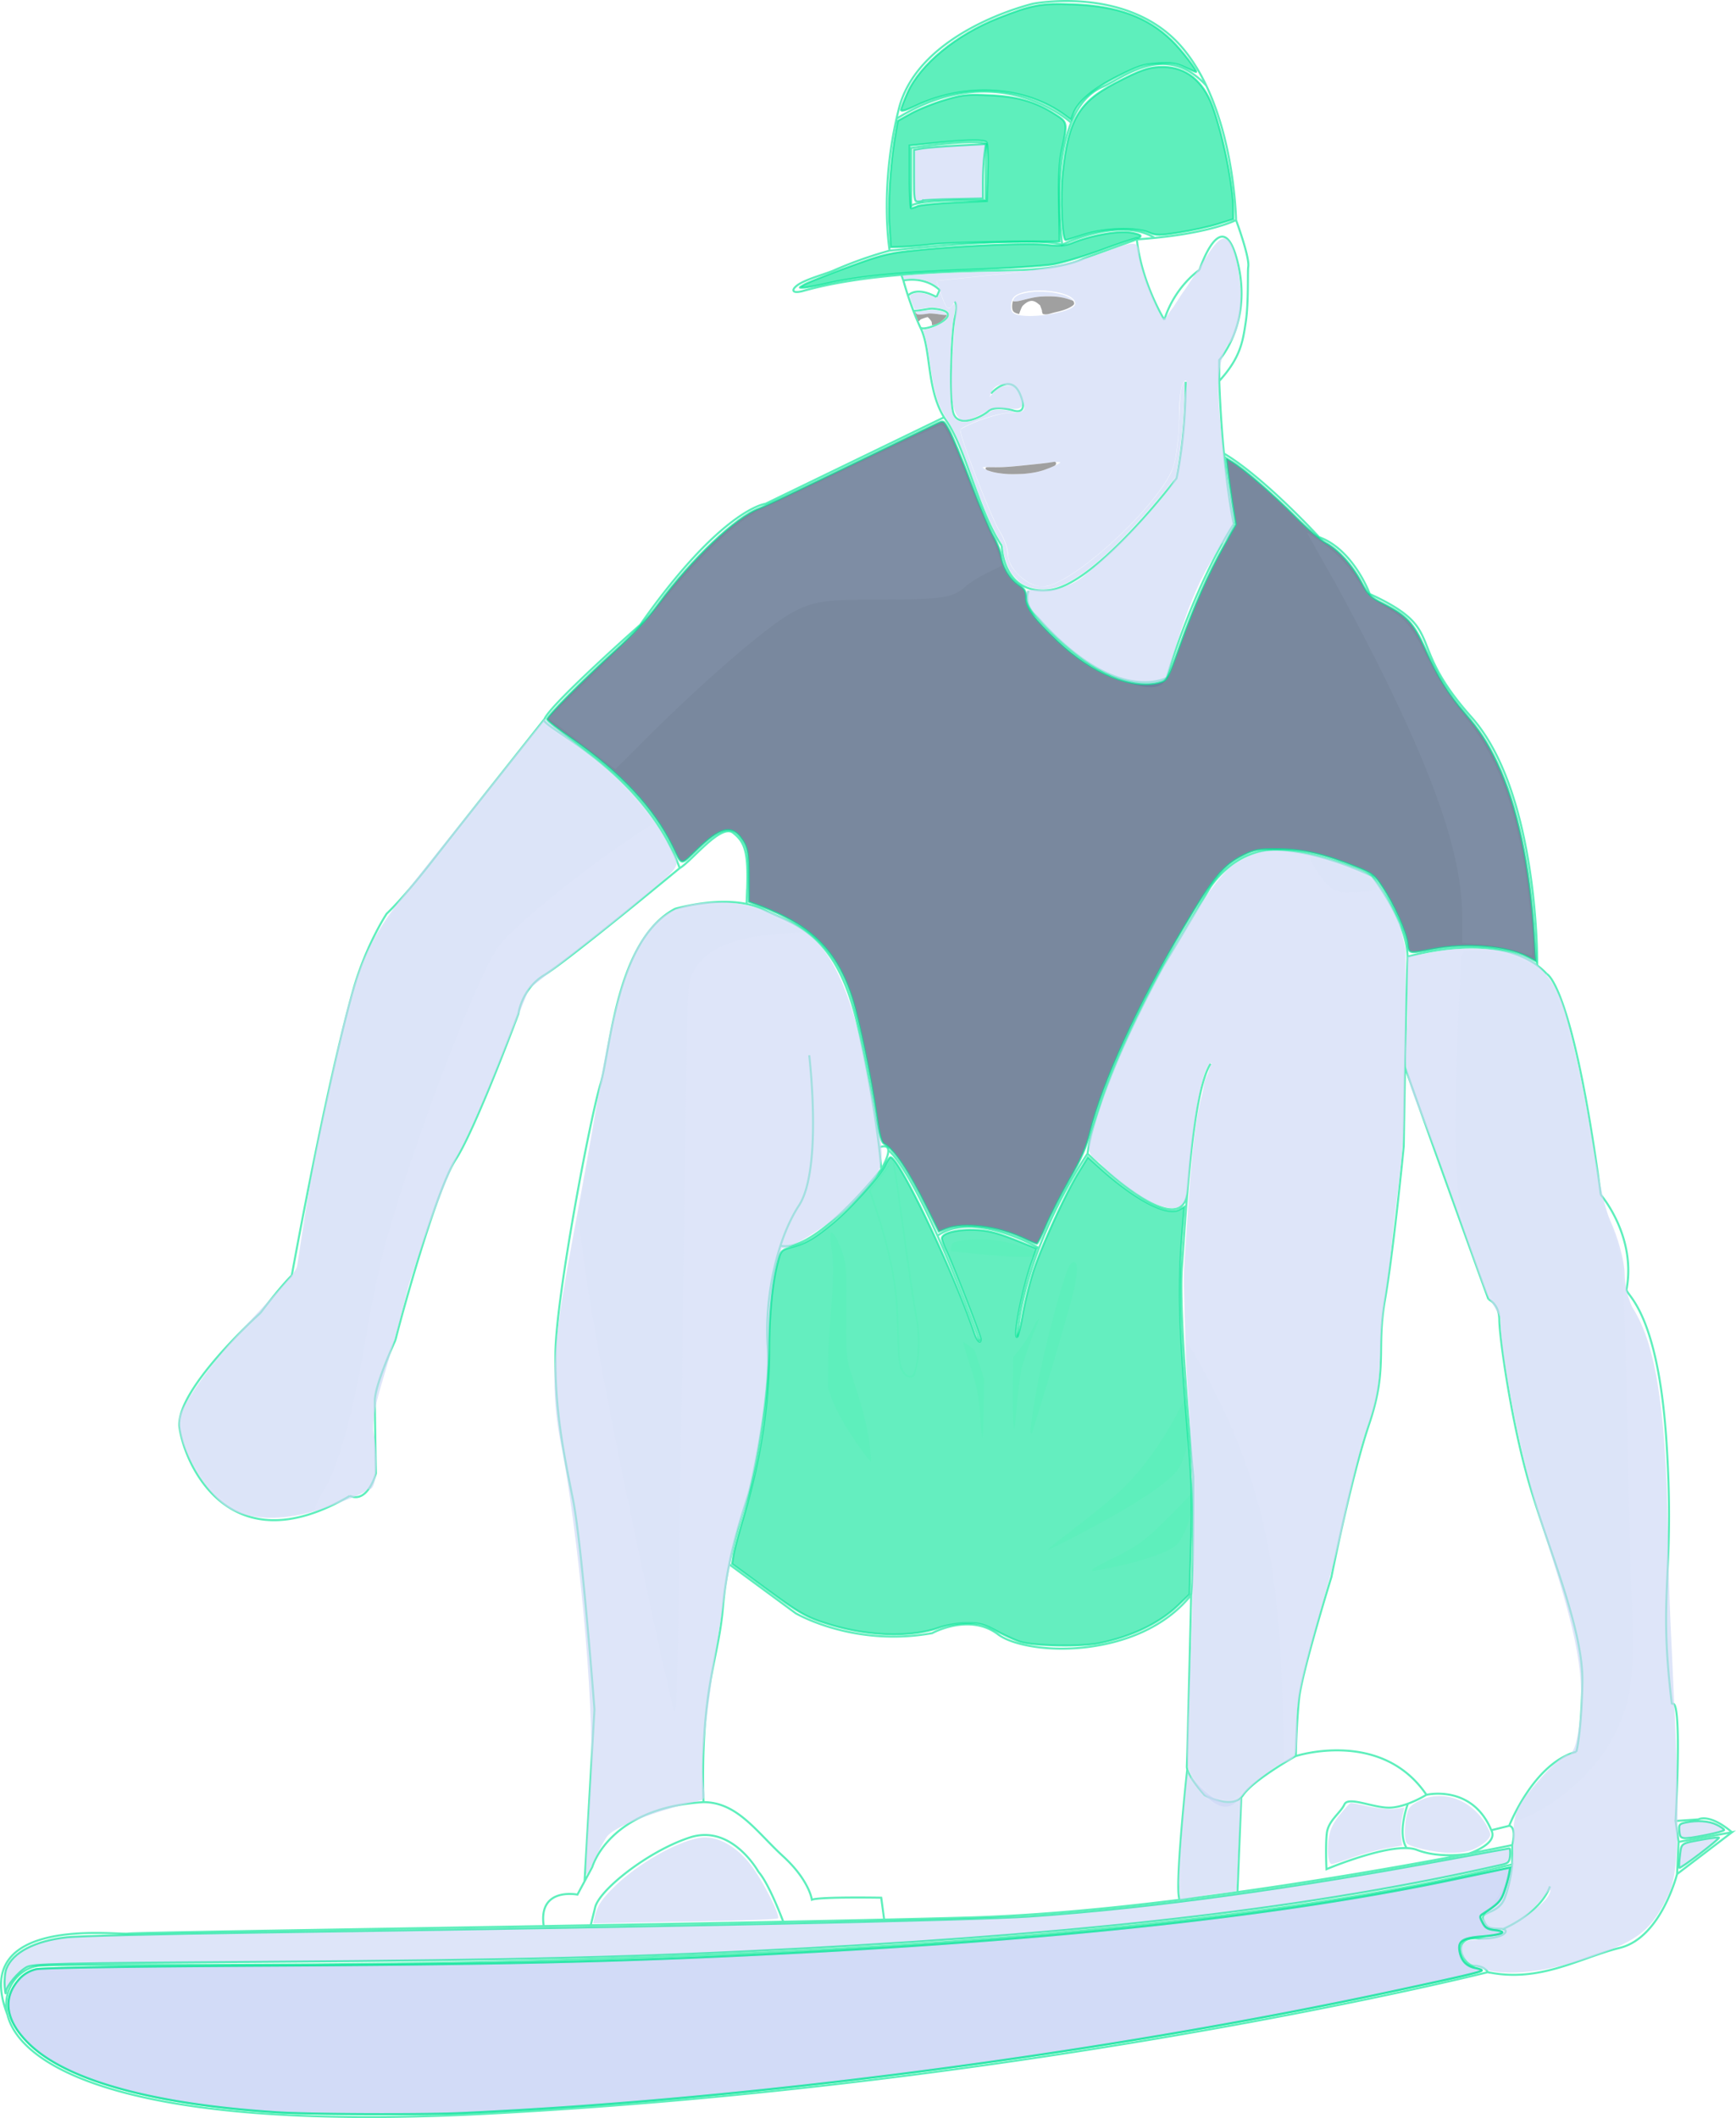 <svg id="svg32" xmlns="http://www.w3.org/2000/svg" xmlns:xlink="http://www.w3.org/1999/xlink" viewBox="0 0 2427.81 2961.06"><defs><clipPath id="clip-path" transform="translate(-320.49 -247.03)"><path d="M1150.07,625.79V2936H2404.64V625.79ZM1982.16,2720c.19,0,.37.18.37.55s0,.47,0,.71,0,.41,0,.62a.75.75,0,0,1,0,.15s0,0,0,.06c.15.23.12.14.18.48,0,0,0,0,0,0a1.27,1.27,0,0,1,0,.2l.17.68a2,2,0,0,1,.14.63c0,.12,0,.33,0,.45s.17.3.15.48a4.85,4.85,0,0,0,.11.49c0,.06,0,.12,0,.18.06.65.11.86.22,1.55h0c.12.73-.61.85-.74.12a15.53,15.53,0,0,1-.22-1.59,2.43,2.43,0,0,1,0-.27l0,0a.58.58,0,0,1-.06-.17,2.13,2.13,0,0,1,0-.25,2.16,2.16,0,0,1-.15-.73c0-.09,0-.19,0-.29a2.11,2.11,0,0,0-.1-.38,4.79,4.79,0,0,1-.22-1.05c0-.07,0-.13,0-.19s0,.08,0,.09a2.86,2.86,0,0,1-.08-1.3c0-.23,0-.46,0-.7s.19-.55.38-.55Zm1.54,3.24c.18,0,.38.16.41.52l.09,1c.22.66.29.87.49,1.57,0,.09,0,.19.07.28l.06,0s0,0,0,0a0,0,0,0,0,0,0c-.09-.07-.2-.17-.17-.1a4.8,4.8,0,0,0,.45.56,4.35,4.35,0,0,0,.42,1.26,3,3,0,0,1,.23.59c0,.1.1.19.13.29a2.5,2.5,0,0,1,0,.29,5.81,5.81,0,0,0,0,1c0,.23,0,.47,0,.71v.42c0,.29-.14.65-.18.91-.11.74-.79.74-.75,0a5.66,5.66,0,0,1,.19-.91v-.43c0-.22,0-.45,0-.67a2.92,2.92,0,0,1,.05-1,.05.05,0,0,0,0,0,.54.54,0,0,0-.07-.13c-.11-.25-.16-.51-.29-.74a4.65,4.65,0,0,1-.46-1.36c.09,0,.31,0,.27,0s-.27-.07-.38-.15a.1.1,0,0,1,0-.05c0,.49,0,1,0,1.46a.86.86,0,0,0,0,.16c0,.13.09.1.12.21a2.86,2.86,0,0,1,.06.92c0,.16,0,.2,0,.3l.14.13.06.25c.16.72-1-.69-.75,0,0,0,0,.09,0,.13-.27-.21-.26-.52-.22-.86a1.58,1.58,0,0,0,0-.53c-.06-.22-.24-.43-.18-.71,0-.67,0-1.34,0-2,0-.29,0-.57,0-.86a6.78,6.78,0,0,0,0-.78.72.72,0,0,1,0-.32l-.06-.7c0-.37.14-.57.33-.59Zm.14,7.37.15.1c.06,0-.1-.06-.15-.09Z" style="fill:none"/></clipPath></defs><g id="layer2"><path id="path2" d="M1607.74,705.13c8,6.69,70.12-22.25,17.56-26.61-5.82-.48-18.07,3-27.44,3.14M684.76,2082.53S564,2190.69,571.57,2243.18s70.34,193.38,238.15,95.1m1612.72,605.53s52.13-21.5,65.71-59.67m177.74-17.2s-22.3,88.77-79.65,103.08-111.92,49.16-185,34.12M873.4,2120.71s-28.68,62-28.68,84.29,1.51,101.79,1.51,101.79-11.15,42.29-36.51,31.49m-81.2-308.23s-13.58,12.72-43.77,52.48m1689.43,756s42.45-13.6,31.88-32.87M1700.39,449.11c-1.51,8-1.51,77.93-1.51,77.93s-96.58-1.58-104.13,8V453.88s96.59-14.31,105.64-4.77Zm118.33-30.36s-102.06-94.24-244.5-5.7M1935.3,579.61c-48.8-30.14-129.27,9.46-129.27,9.46s-26.29-184.45,56.31-220.52c29.39-12.82,88.37-63.83,145.18-1.76M1564.64,597.42S1759,575.76,1806,589.07m-99.47,208s27.22-30.37,40.56,1.12-10.14,22.5-10.14,22.5-24.54-7.31-34.15,1.12-44.29,25.31-49.62.56-2.13-111.34,2.67-131.58-.53-21.93-.53-21.93m-71.5-29.8-2.74-7.77m49.11,31,4.32-9.72s-16.94-19-50.69-13.49m6.47,21.34s10.47-14,39.9,1.87m840.14,934.47s2.7-241-92.38-347.59-31.69-120.87-141.85-171.77c0,0-22.64-62-70.93-79.52,0,0-76.54-83.41-133-116.88m631.58,1911.76s10-177.36-5.08-163.05m-99.6-712.53s49.8,57.25,36.22,132c-3,8,43.77,25.45,55.84,214.72s-12.36,203.8,7.54,365.81m-175-1021.09s36.22,14.32,75.45,308.56m-156.95,146.32s15.09,6.36,15.09,28.63,16.6,144.73,43.77,235.39,74,198.81,72.44,272S2525,2696,2525,2696m-239.59-956.92s50.28,141.47,116.68,324.38M2289,1584.58s134.25-41.22,194.62,24M1081.88,1252.39S967,1397,924.71,1451.12s-63.38,73.16-63.38,73.16-28.68,42.94-46.79,106.56-49.8,202-86,399.21m542.53-569.39s-157.7,130.42-189.39,149.5-36.22,54.08-36.22,54.08-60.36,162.23-87.53,203.58-75.46,216.31-84.51,252.89m507.82,743.15s-37-67.2-95.83-48.11-128.23,74.45-132.8,98.6l-6,24.19m1168.77-182.38s63.8-15.17,90.71,49.48m-425.21-85s-19.13,176.61-10.12,182.28m318.67-134.23s-15.4,40.79-1.69,62.06m143.42-31.25-25.08,6.18M2132.75,2702s119.64-38.65,182.6,54.13c0,0-28.81,18-52.29,18s-57.09-16.3-62.43-4.49-22.41,22.49-24.54,39.92-.53,50.61-.53,50.61,93.81-39.73,126.45-27,72.17,5.32,72.17,5.32m-323.09,53.69,5.3-132.32M1415.9,2933.6s-19.6-53-34.69-69.74M1557,2930.64l-4.1-30.6s-85.64-1.59-97,2.79c0,0-3.39-27-40.37-60.84s-63.76-75.55-111.3-75.55m0,0c-132.42,8-155.44,90.66-155.44,90.66l-20.75,38.57s-55.37-11-47.12,44m284.43-1450.39-.76,21.49m476.89,349.1s131.73,130.75,139.69,53.05m-139.69-53.05s6.79-79.52,105.64-261.64m0,0,64.89-109s33.2-56.45,95.83-54.07,131.29,36.58,131.29,36.58,52.07,66,49.8,117.7-5.28,260-5.28,260-14.34,147.12-26.41,215.51,4.53,93.84-21.88,172.57-52.82,213.92-52.82,213.92-41.5,133.6-45.28,170.18-4.52,80.31-4.52,80.31-59.61,33.41-73.95,54.88-53.57,0-53.57,0-25.66-27.83-24.9-40.55,6-239.38,6-239.38m0,0c3.77-21.46,3-165.4,3-165.4s-21.13-225.85-15.84-294.24,13.58-241.76,40-283.11m-673.32,699.7,93.07,68.5s80.74,47.72,190.91,27.84c0,0,52.06-28.63,92,1.58s196.94,36.59,270.13-54.87m-212.69-485s-90.72-53-142-17.38m209.81-114.67s-87.53,127.24-98.1,256.06m-180.72-261s38.11,22.46,127.9,266.6M1550,1851.16s26.69-12,2.92,30.58M2025.63,779.6V750.36s46.95-51.73,25.61-137.2-53.35,11.24-53.35,11.24m51.22-69.73s19.21,51.74,17.07,65.24c-1.09,6.88.69,49.72-3.44,77-4,26.15-6.79,49.67-37.11,82.72m-27.74-155.2s-34.15,22.49-49.09,69.73m-227.3,316s1.07,68.61,66.16,61.86,178.21-156.33,178.21-156.33,12.81-55.1,12.81-134.95M1583.85,639s9.6,36,24.54,67.48,7.47,88.84,35.22,128.21,44.82,125.95,77.89,175.44m49.09,99c-20.27-18-11.74-36-11.74-36M1952,1194.6s-70.43,40.48-181.41-85.48M2045.9,979.79s-51.22,75.36-93.9,214.81m73.63-415s3.2,114.71,20.28,200.18M1948.8,694.14s-32-51.74-38.42-112.47l-74.69,27s-25.61,13.5-85.37,15.75-201.68,0-306.26,29.24c-18.21,5.09-17.28-3-4.8-10.21,12.75-7.36,37.35-13.94,48.07-18.69a577,577,0,0,1,77.31-27.34s-14.94-87.72,12.81-197.93,188.13-147.36,188.13-147.36,132-25.84,206.7,59.64,76.83,242.92,76.83,242.92-38.42,20.24-138.73,27m525,2244.78c6.4-27-4.27-27-4.27-27s34.15-87.72,93.91-103.47m-89.64,157.45v-27s-443.92,92.22-759.78,101.22-1158.88,20.24-1175.95,22.49S277.2,2924.5,330.81,3063.29m2070.44-59.15s-627.46,157.46-1400,197.94-706.42-200.19-625.32-206.93,1376.56,27,2059.51-141.71c0,0-2.14,24.74-10.67,47.24s-34.15,18-29.88,29.24,6.4,13.49,23.48,13.49,6.4,15.75-32,13.5-19.22,38.24-4.28,38.24,19.21,9,19.21,9ZM2668,2822l-4.27-29.24,32-2.25s14.94-9,47,18M2668,2822l74.7-13.49-76.84,58.48ZM1264.78,1517.37c18.33-4.62,80.59-19.73,123.6,1.35s102.62,31.8,131.67,162.62,32.82,200.4,32.82,200.4-92.93,118-141,106.72M1138,2877.25l13.85-240.43s-17.35-230.62-30.18-294.24-25.46-124.55-24.4-204.4,49.09-330.65,63-375.64,21.35-201.3,104.58-245.17m187.36,204.93s18.86,159-14.34,209.94-48.29,135.19-43.77,198-20.37,182.11-26.4,203.59-30.19,86.68-36.22,160.63-31.69,111.34-27.17,272m-33.19-1305.79c17.35-10.33,57.34-62.82,74.69-49.3s21.13,28.62,19.62,77.93m-149.4-369s-139.38,123.27-134.31,134.4c6.3,13.81,140.92,74,189.39,206m369.68-630.3L1391,951.31s-61.12,6.76-175.06,169" transform="translate(-320.49 -247.03)" style="fill:none;stroke:#00e696;stroke-miterlimit:15.118;stroke-width:2.846px;isolation:isolate;opacity:0.629"/><path id="path4" d="M2089.76,2727.74c18.58-13.77,21.3-14.93,30.68-18.37,4.81-1.76,10.56-5,12.16-12.47,2.83-13.14,1.52-38.09,1.52-51.27,0-22.87,14-78,27.51-126.87s30-106.39,35.43-131.13,16.72-80.24,28-122.31c5.24-19.55,16.85-42.91,21.94-76.13,4.22-27.5,2.7-58.44,6.08-92.62,3.45-34.87,10.36-70.6,13.72-109.43,4.66-53.76,14.36-108.15,16.8-162.81,1.66-37.21.88-79,2.14-112.7l.76-136.28-8.41-36.68c-12.48-25.15-22.58-49.73-38.56-64.73-11.37-10.68-27.08-14.22-42.62-20-30.73-11.49-71.61-19.63-101.55-17.53-21.06,1.48-33.61,10.06-46.87,17.29-40.14,21.87-154.39,228.18-189.67,341.61-14.28,45.94-25.72,61.7-1.46,76.35,13.31,15.5,43.74,40.43,69.26,54,18.42,9.81,34.15,11.72,39.75,9.46,3.08-1.24,9.32-3.35,12.31-13.2,3.93-13,4.42-36.24,6.5-58,7-73.29,19.18-130.49,29.38-130.49,1.64,0-2.68,5.3-3.48,10.24-.62,3.83-4,8.62-5.82,14.81-1.7,5.62-1.87,12.49-3.7,18.88-12.09,42.34-17,117.3-22.2,197-1.8,27.38-3.72,47-3.1,70.67,1.33,50.86,2,101.88,5.62,152,7,96.19,9.05,206.15,4.91,331-4,120.44-8.54,170.22-4.48,191.79,1.53,8.12,8.54,16.1,11.93,21.54,12.29,19.78,35.83,42.31,54.78,25.35,7.14-6.4,16.69-21.15,40.75-39Zm453,256c73.13-24.58,88.34-40.88,111.56-88.85,16.24-33.55,13.64-127.87,8-258.19-3.3-77-8-149.85-9.33-248.82-2.52-183.83-20.08-265.59-48-310.48-6.85-11-12.46-33.55-12.46-50.07s-9.14-50.07-20.31-74.54-21.71-92.88-32-152.26c-8-46-20.09-97.49-28-128-12.16-46.64-27.72-62.86-45.35-79.36-20.6-19.29-91.75-25.1-140.93-15.37l-36.95,6.83-.31,82.78c-.08,23-4.16,52.22-2,69.54,4.55,37.09,21.56,62.29,54.79,155.27,28.55,79.86,53.34,156.29,60,167.25,5,8.21,12.87,20.54,17.05,28.94,1.41,2.82.37,4.73.37,7.38,0,41,29.48,198.05,58,285,45.36,138.15,60.06,200.84,53.36,266.82-3.82,37.56-9.56,52.29-16.87,52.29-6.1,0-26.36,18.37-45.54,41.33-32.13,38.47-31.06,44.53-31.06,92,0,38.48-21.83,66.39-35.05,84.1-26.84,36,19.7,41.11,58,3.06,19.44-19.32,30.41-38,28.73-28.87-3.9,21.35-81.91,67.61-106,67.61-27.19,0-24.35,26.71,3.34,37.8,33.41,13.39,88.26,10,157-13.15ZM784.1,2351.84c22.8-8.79,46.52-16.51,50.65-23.38,12.06,6.48,15.93-36.07,7.63-81.69.11-45.29,15.18-61.92,49.46-202.49,25.73-81.22,58.66-163.88,70.07-184.73s38.66-81.87,60.56-136.66l38.14-93.69,75.75-59.86c40.73-30.6,97.19-78.91,113-92.88,26.44-23.3,17.77-25.52,7.81-45.5-22.54-45.24-64.82-93.55-117.6-133.25l-57.73-45.32L1048,1294c-12.94,16.31-65.79,82-118.48,147.94-110.19,138-109.45,135.8-163,394.34-16.92,81.64-28.45,170.91-30.79,181.83s-48.7,55.79-88.53,100.76-72.43,95-75.53,108c-7.51,31.5,33,105.35,67.48,127.52,32.45,20.85,89.61,18.83,145-2.52Zm386,461.86c15.29-17.8,87.65-39.9,125.06-48.33,21.25-4.78,3.47-8.19,8.76-69.53,7.48-86.66,38.84-284.85,49.48-314.31,19.64-54.39,36.36-142.46,42.49-247.78,5.68-97.81,8.35-122.56,31.75-178.64,23.82-57.08,36.34-65.34,37.23-143.64.92-81.69-13.65-97.72-6.48-56.18,10.21,59.15-9.35,150.83-29.91,193.29-9.06,18.72-16.48,38.91-16.48,41.76,0,11.45,72.07-30.6,110.3-69.59,47.5-48.45,32.93-59.72,7.85-189.41-18.1-93.61-44.44-146.62-71.64-171.85-33.24-30.83-86.12-51.09-129.49-51.09-97.46-2-134.25,42.86-170.91,264-48.18,290.7-78.57,366.32-52.91,494.91,22.62,113.29,47.31,360,41.5,467-3,54.73-8.57,133.37-6.23,133.37s21.72-44.79,29.64-54Zm791-1649.95c31.15-105.8,51.58-127.51,67.33-155.64,28.14-23.16,17.27-38.44,5.29-109.6-12.45-104.57-13.55-135,3-168.3,27-22,20.08-100.33,9.11-132.76-8.65-25.59-18.92-19.92-33.09.82-6.76,9.9-30.09,47.28-39.42,59.65-16.89,26.25-9.72,15.1-15.44,23.12-11.72,17.2-10,18-26.76-20.69-9.62-22.27-17.58-48.18-17.68-56.83-.23-19.11-3.51-21.45-49.32-3.55-20.55,8-80.19,23.95-134.75,29.53l-99.2,10.15,7.87,22.28c6.47,18.34,9.34,19.93,16.27,9,5.69-9,2.61,11.25-.76,59.9-4.08,58.93-3.64,91.16,9.28,101.72,7.66,6.25,25.68-3.64,44.58-14.75,16.18-1.89,31.66,2.65,38,.14,9-3.55,4.49-14.61-.71-20.85-6.63-11.23-18.55-15.42-31.45-4.19s-10.72,16-7,4.21c5.62-17.94,29.29-15.28,38.47,0,13,21.66,11.75,27-9.64,27-16.54,0-53.34,12-71.21,23.22-4,2.52,42.63,123.42,55.17,143,6.25,9.76,11.37,24.32,11.37,32.35,0,19.49,27.07,44.37,48.29,44.37,39.2,0,163-113.27,182.33-166.78,4.62-12.83,8.41-45.33,8.41-72.22,0-29,3.75-48.9,9.21-48.9,3.91,0-.92,13.26-1.65,29.85-1.55,35.12-5.56,91.42-15.84,112.3-11.53,23.43-84,98.63-126.65,132.31-13.55,10.69-33.84,18.25-47.29,18.25s-26.45-1.4-29.85,1.27c-20,15.65,69,95.47,102.84,111,39.16,21.35,82.93,35.19,91.85,10.5ZM1696.57,902.08c-7-4.65,6.25.37,44.35-3.36,65.67-6.43,77.46-10.21,44.25,3.78-25.58,10.79-73.66,9.57-88.6-.42Zm40.06-218.33c-2.81-3-3-11-.51-18,7.27-20,88.13-14.76,88.13,5.68,0,13.39-76.41,24.13-87.62,12.31Z" transform="translate(-320.49 -247.03)" style="fill:#ccd6f6;isolation:isolate;opacity:0.629"/><g style="clip-path:url(#clip-path)"><path id="path6" d="M1786.76,1070.29c21.84-2.6,48.17-18.71,84.07-51.45,21.37-19.48,58.19-59.79,83.73-91.66,11.11-13.87,10-11.1,13.69-33.84,4.41-27.1,7-54.22,8.28-86.68.41-10.5.75-20.87.74-23.06v-4L1975.8,782c-3.67,6-5.13,17.27-6,46.49-1.27,41.31-4.74,65-11.64,79.36-14.26,29.75-56.16,76.72-103.07,115.55-25.59,21.18-48.08,35.65-64.34,41.39-6.21,2.19-7.63,2.41-13.74,2.1-11.77-.61-23.28-6.71-34-18-8.7-9.18-12-16.11-13.27-27.7-1-9.78-5.23-21.07-11.8-31.88-12-19.82-54.54-129.48-54.54-140.71,0-1.47,1.12-2.4,5.85-4.9,19-10.07,46.43-18.63,63.19-19.75l8.3-.55-5.66-1.49c-7.44-2-22.14-2.73-26-1.38a46,46,0,0,0-8.36,4.92c-11.06,7.9-26.68,12.75-35.54,11-13.59-2.64-16.08-12.11-16.08-61.27,0-36.32,2-68.37,5.32-85.09,1.55-7.76,2.1-16.57,1.14-18.2-.35-.6-1.66.39-3.73,2.8-2.73,3.18-3.49,3.64-5.19,3.19-2.53-.67-5-4.91-8.58-15l-2.78-7.73-1.68,3.82c-.93,2.11-2.22,4-2.88,4.31s-3.34-.55-6-1.81c-10.27-4.91-21.93-6.26-28.18-3.27a12.23,12.23,0,0,0-3.6,2.31c-.66,1.14,5.57,18.48,6.83,19,.56.23,6.18-.38,12.49-1.35,10.07-1.54,12.28-1.65,18.13-.86,7.86,1.07,14.45,3.47,16,5.86a9.66,9.66,0,0,1,1.13,4.47c0,2.24-.66,3.42-3.58,6.39-5.69,5.78-19.9,12.39-28.67,13.35-2.18.24-4,.61-4,.82s.84,2.83,1.86,5.81c2.43,7.12,5.16,21.22,8,41.3,3.12,22.21,5.49,34.37,9,46.12,3.85,12.86,7.44,20.53,15.4,33,10.83,16.92,19.11,35.51,33.67,75.57,14.32,39.41,19.86,53.36,28,70.47,4.81,10.15,12.49,24.27,14.65,27,.53.66,1.19,3.34,1.47,6a87.67,87.67,0,0,0,7.37,26.64c3.33,7.28,4.65,9.22,10.32,15.15,7.25,7.58,12.73,10.9,22.09,13.4a71,71,0,0,0,23.65,1.68Zm-153.9-422.06a42,42,0,0,0-1.47-4.46c-1.27-3.49-1.37-4-.83-4.24.34-.15,22.94-2.53,50.23-5.29,46.92-4.75,76.68-8,77.53-8.38a39.59,39.59,0,0,0-5.66,0c-6,.2-22.29.6-57.16,1.39-37.7.87-70.68,2.29-97,4.2l-11.75.83-3.65.26.8,2.34.8,2.34,3.22-.31a91.38,91.38,0,0,1,18.69.47,58.6,58.6,0,0,1,23,9.12c1.78,1.21,3.22,2,3.21,1.72Zm750.27,2183.22c6.64-3.22,14.55-8.78,17.58-12.37,5.06-6,5.13-7.27.86-16-18.83-38.37-61.39-55.63-95.58-38.76-12.24,6.05-15.46,9.41-17.92,18.75-3.51,13.32-3.9,35.33-.72,40.29,3.67,5.72,41.32,14,63.2,14,13.38-.05,24.7-2.1,32.58-5.91ZM1307.64,2933c54.23-1,99.61-2.83,100.85-4.14,3.58-3.78-21.41-53-37.84-74.5-20.05-26.24-46.94-41-69.47-38.24-31.52,3.93-87.65,35.56-121.17,68.26-18.36,17.92-24.37,27.13-28,42.88l-2,8.75,29.48-.62c16.22-.34,73.86-1.42,128.09-2.39Zm905-89.36c14.11-5,35.32-10.72,47.13-12.78l21.47-3.74-1.35-13.15a101.41,101.41,0,0,1,1.58-26.56l2.92-13.41-12.69,1.84c-7.12,1-23-.42-36.19-3.3-12.93-2.82-24.51-5.12-25.74-5.12s-8.1,7.34-15.28,16.32c-9.86,12.32-13.69,20.31-15.63,32.6-3,18.9-.75,37.1,4.49,36.65,2-.17,15.18-4.38,29.29-9.35Zm-202.77,52.5c20.22-2.62,38.85-4.64,39.59-5.52s1.92-31.59,3.11-64.65l3.86-66.11c-25.87,29.89-75-32-74.48-37.42-2.62,8.37-13.72,143-12.78,158.33l1.6,22.08Z" transform="translate(-320.49 -247.03)" style="fill:#ccd6f6;isolation:isolate;opacity:0.629"/></g><path id="path8" d="M964.56,3201.05c401.1-17.88,896.59-82.79,1309.89-171.6,89.36-19.2,116.14-25.46,118.18-27.61.74-.78-3.28-2.33-9-3.45-12.26-2.43-19.43-10-21.92-23.07-2.73-14.39,3.64-18.94,29.43-21.05,29.39-2.4,39.18-6.51,20.71-8.69-11-1.29-14.35-3.29-18.11-10.66-4.28-8.41-4.2-9.35,1-12.73,20.93-13.52,24.75-17.53,29.32-30.77a201.34,201.34,0,0,0,6.64-23.84l1.74-9.62L2355,2874.3c-227.42,47.95-520.28,81.2-892.43,101.32-246.83,13.35-416.07,17.65-768.14,19.56-190.76,1-314.71,2.9-323.31,4.88a45.08,45.08,0,0,0-23.21,13.34c-24.91,27.22-19.84,59.3,14.56,92.11,53,50.55,174.23,83.62,346.18,94.46,46.34,2.92,200.13,3.57,255.91,1.08Z" transform="translate(-320.49 -247.03)" style="fill:#ccd6f6;stroke:#00e696;stroke-miterlimit:15.118;stroke-width:2.846px;isolation:isolate;opacity:0.629"/><path id="path10" d="M964.56,3201.05c401.1-17.88,896.59-82.79,1309.89-171.6,89.36-19.2,116.14-25.46,118.18-27.61.74-.78-3.28-2.33-9-3.45-12.26-2.43-19.43-10-21.92-23.07-2.73-14.39,3.64-18.94,29.43-21.05,29.39-2.4,39.18-6.51,20.71-8.69-11-1.29-14.35-3.29-18.11-10.66-4.28-8.41-4.2-9.35,1-12.73,20.93-13.52,24.75-17.53,29.32-30.77a201.34,201.34,0,0,0,6.64-23.84l1.74-9.62L2355,2874.3c-227.42,47.95-520.28,81.2-892.43,101.32-246.83,13.35-416.07,17.65-768.14,19.56-190.76,1-314.71,2.9-323.31,4.88a45.08,45.08,0,0,0-23.21,13.34c-24.91,27.22-19.84,59.3,14.56,92.11,53,50.55,174.23,83.62,346.18,94.46,46.34,2.92,200.13,3.57,255.91,1.08Z" transform="translate(-320.49 -247.03)" style="fill:#ccd6f6;stroke:#00e696;stroke-miterlimit:15.118;stroke-width:2.846px;isolation:isolate;opacity:0.629"/><path id="path12" d="M328.68,3032.37c.68-8.84,16.55-28.15,28.91-35.18,8.52-4.86,38.51-5.53,333.82-7.51,356.1-2.4,528.54-6.69,753.05-18.75,420.41-22.59,720.27-58.51,976.4-117,9.11-2.08,10.7-3.82,11.51-12.64.52-5.62,0-10.22-1.12-10.22s-36.2,6.37-77.91,14.15c-227.39,42.45-425.8,69.55-593.47,81.08-77.83,5.35-511,14.36-1080.53,22.46-130.31,1.85-249.46,4.76-264.77,6.47-45.19,5-76.14,21-85.16,43.95-2,5-3.06,16.1-2.42,24.66s1.39,12.41,1.69,8.53ZM2698,2838.42c15.24-11.64,27.18-21.72,26.53-22.41s-9.82.3-20.37,2.2c-34,6.13-32,4.79-34.29,22.59-1.16,8.87-1.54,16.72-.84,17.46S2682.73,2850.06,2698,2838.42Zm7.36-25.79c14.52-2.77,26.41-6,26.41-7.25s-4.62-4.53-10.27-7.35c-10.72-5.36-27.52-6.55-43.84-3.11-8.59,1.81-9.5,3.06-8.68,11.9,1.11,12,2.57,12.24,36.38,5.81Z" transform="translate(-320.49 -247.03)" style="fill:#ccd6f6;stroke:#00e696;stroke-miterlimit:15.118;stroke-width:2.846px;isolation:isolate;opacity:0.629"/><path id="path18" d="M1611,527.56c.71-.75,20-1.73,42.75-2.18l41.46-.81V501.75c0-12.55.89-29.7,2-38.1l2-15.27-39,2.07c-21.42,1.14-44,3-50.27,4.11l-11.32,2v36.17c0,33,.49,36.16,5.53,36.16,3,0,6.12-.61,6.83-1.37Z" transform="translate(-320.49 -247.03)" style="fill:#ccd6f6;stroke:#00e696;stroke-miterlimit:15.118;stroke-width:2.846px;isolation:isolate;opacity:0.629"/><path id="path20" d="M1837.06,574.86c27.9-9.08,71.91-10.47,90-2.84,10.51,4.43,14.73,4.43,43.07,0,17.27-2.71,41.26-8,53.29-11.74l21.89-6.82,0-13.05c0-33.75-14.49-105.41-29.24-145.07-13.17-35.39-37-54.45-68.3-54.75-20-.19-32,3.83-68.6,23.1-50,26.33-64.55,51.18-72.39,123.9-3.77,35-1.06,95.64,4.25,95,1.87-.22,13.59-3.71,26-7.76Z" transform="translate(-320.49 -247.03)" style="fill:#00e696;stroke:#00e696;stroke-miterlimit:15.118;stroke-width:2.846px;isolation:isolate;opacity:0.629"/><path id="path22" d="M1821.8,405.31c6.66-17,27.68-34.52,61.92-51.74,28.84-14.49,36-16.8,56.1-18,18.86-1.15,25.63-.19,37.47,5.34,8,3.7,15.06,6.74,15.78,6.74,3.49,0-20.47-31.12-34-44.18-34-32.78-75-47.85-137.11-50.36-45.42-1.84-58.1.47-105.57,19.26-58.5,23.16-109,64.65-126.71,104.18-5,11.22-9.16,22.13-9.16,24.25,0,2.43,7.49.3,20.37-5.8,70.09-33.17,153.93-27.79,209.42,13.45l8,5.91Z" transform="translate(-320.49 -247.03)" style="fill:#00e696;stroke:#00e696;stroke-miterlimit:15.118;stroke-width:2.846px;isolation:isolate;opacity:0.629"/><path id="path24" d="M1622.76,588.7c14.11-1.64,60.29-3.24,102.62-3.54l77-.56-.89-52.81c-.68-40.39.29-58.34,4.12-76.34,8-37.56,8-37.54-10.24-49.15-27.2-17.31-52.11-24.42-91.57-26.12-31.61-1.36-38-.66-63.16,6.94-15.39,4.65-36.22,13.05-46.3,18.67L1576,416l-3.58,20.67c-6.62,38.18-10.21,93.22-8.16,124.69l2,31.18,15.41-.43c8.48-.24,27-1.78,41.07-3.42Zm-30.18-94.23v-44l37-3.74c41.88-4.24,65.71-4.66,70.27-1.24,2,1.48,2.7,17.11,2,42.42L1700.64,528l-44.89,2.14c-24.69,1.17-48,3.44-51.77,5a50.77,50.77,0,0,1-9.14,3.12c-1.24.11-2.26-19.61-2.26-43.81Z" transform="translate(-320.49 -247.03)" style="fill:#00e696;stroke:#00e696;stroke-miterlimit:15.118;stroke-width:2.846px;isolation:isolate;opacity:0.629"/><path id="path26" d="M1477.89,643.12c44.3-10,101-15.51,197.69-19,51.46-1.87,104.43-5.27,117.71-7.55s44.12-11.49,68.54-20.44,46.49-16.27,49.05-16.27,4.65-1.33,4.65-3-7.13-3.88-15.84-5c-17.26-2.23-53.62,4.36-78.13,14.18-11.73,4.7-18.35,5.25-37.84,3.17-26.48-2.83-123.19,1.32-185.1,7.95-36.36,3.89-46.32,6.41-92.47,23.43-28.44,10.49-55.61,21.29-60.36,24-8.62,4.92-8.62,4.93-1.1,4.62,4.15-.17,19.08-2.93,33.2-6.12Zm379.27,1901.23c45.71-9.2,84.87-28,111.14-53.28l15.78-15.19,2.12-72.46c1.75-59.91,1.06-85.16-4-145.63-13-157.29-14.46-213.69-7.47-298.6l2.06-25L1970,1938c-17.44,9.83-61.63-13.3-112.06-58.66l-16.13-14.52-13.12,21.52c-19.38,31.81-53.19,106.27-64,140.81a553.94,553.94,0,0,0-14.37,59.65c-2.74,16.18-6.17,29.42-7.63,29.42-5.68,0,7.74-68.07,20.51-104l7-19.73-23.21-9.39c-33-13.35-46.14-16.58-68.37-16.76-22.52-.18-40.84,5.16-40.84,11.9,0,2.56,2.7,10.25,6,17.09,8.51,17.59,48.31,119.54,48.31,123.77,0,7.64-5,2.86-8.87-8.43-29.6-87.14-105.34-245.72-117.36-245.72-1.34,0-4.71,5-7.49,11.17-6.23,13.78-48.47,60.56-73,80.82-25.49,21.08-37.34,28.08-56.1,33.14-15.57,4.2-16.49,5-20.19,18.36-8.35,30-12.77,72.55-12.78,122.8,0,77.4-11.93,155.53-36.22,237.49-6.68,22.53-12.94,46.26-13.92,52.75l-1.8,11.79,43.82,32.15c51.91,38.07,60.19,42.77,93.15,52.81,53.93,16.42,112.53,18.16,151.75,4.5,10.87-3.79,26.79-6.43,39.37-6.54,18.48-.15,23.78,1.25,42.26,11.22,11.62,6.27,26.56,13,33.2,15,19.2,5.76,84.37,6.92,109.14,1.93Z" transform="translate(-320.49 -247.03)" style="fill:#00e696;stroke:#00e696;stroke-miterlimit:15.118;stroke-width:2.846px;isolation:isolate;opacity:0.629"/><path id="path28" d="M1783.5,1960.39c6-14,20.74-43,32.82-64.42,16.68-29.58,23.63-45.65,28.84-66.6,17.09-68.9,67.18-178.53,129.91-284.35,43-72.46,56.23-88.52,84.81-102.64,15.3-7.57,20.49-8.44,48.82-8.18,34.76.3,63.1,6.75,107.52,24.45,23.61,9.41,26.21,11.37,37.46,28.27,15.81,23.76,33.21,62.66,35.27,78.86,1.89,14.84,1.23,14.68,35.55,8.15,46.68-8.89,103.3-4.24,132.25,10.84l11.92,6.22-2.1-34c-6.19-100.6-24.29-185-52.3-244-13.32-28-24.07-44.57-45.16-69.41-23.5-27.7-37.55-50.43-55.11-89.19-16.92-37.33-26.15-47.17-60.32-64.27-16.38-8.21-19.69-11.52-28.91-28.87-12.8-24.14-32.64-46.07-50.09-55.41-7.24-3.87-26.09-20.08-41.9-36-30.23-30.5-71.22-66.22-87.66-76.37l-9.75-6,2.05,17.16c1.13,9.43,4.13,30.32,6.67,46.41l4.62,29.26-17,30.38c-22.27,39.88-40.69,81.68-61.69,140-16.69,46.34-17.4,47.64-27.53,50.44-37.84,10.47-94.71-12.58-142.31-57.69-33.7-31.94-44.64-46.69-44.77-60.38-.1-9.66-1.81-12.86-9.7-18.09-12.67-8.42-22.39-24.12-25-40.4-1.16-7.27-6-19.88-10.77-28s-18.82-41.58-31.25-74.28-26.15-65.83-30.48-73.62c-7.87-14.14-7.89-14.16-17.44-9.82-5.25,2.39-61.17,29.33-124.25,59.87s-119.21,57.14-124.74,59.13c-31.56,11.34-94.63,71.17-140.27,133.07q-23.57,32-60.08,65c-44.26,40.08-96.08,92.35-95.9,96.71.08,1.75,16.48,14.63,36.46,28.63,67.66,47.41,112.4,95.33,138.66,148.52,14.09,28.54,10.66,28.18,36.1,3.78,29.63-28.41,45.68-33,58.59-16.87,10.6,13.28,12.31,21.47,12.33,58.93l0,32.14,15.09,5.6c71.86,26.63,108.73,63.47,129.6,129.48,9.49,30,26.62,112.15,34,162.79,4.36,30.08,6.62,38.34,11.18,40.92,13.37,7.54,33.38,37.55,58.37,87.55l17.41,34.82,10.57-4c24.31-9.26,72-3.53,107.17,12.87,9.53,4.44,18.28,8.07,19.46,8.07s7-11.44,13-25.42Z" transform="translate(-320.49 -247.03)" style="fill:#2b4366;stroke:#00e696;stroke-miterlimit:15.118;stroke-width:2.846px;isolation:isolate;opacity:0.629"/><path id="path30" d="M1738.13,665.43c1-3.35,7.3-6.93,12.4-7.75,3.11-1.08,13.07-2.9,21.09-2.88,9.8,0,19.2.19,30.86,3.26,8.79,1,19.62,8.15,18.74,9.38-10.47-4.54-33.34-10.33-63.34-2.84-7.37,1.84-24.32,7.18-19.75.83Zm-135.54,20.48c-.84-1.37-1.14-1.06-1.69-3-.4-1.37-1.32.56,11.61-1.35,7.45-1.1,10.69-1.35,14.15-1.12,6,.42,11.37,1.65,14.67,3.38,2.36,1.23,2.75,1.65,2.88,3.09.21,2.22-22.82-4.18-27.6-1-3.44,0-12.6,1.61-14,0Z" transform="translate(-320.49 -247.03)" style="fill:#ccd6f6;isolation:isolate;opacity:0.629"/><path id="path940" d="M1730.21,909.79c-10.33-.61-19.06-2-25.68-4.22-3.56-1.18-2.65-.63-4.93-2.11a1.77,1.77,0,0,1,.18-3.06c.19-.08.58-.28,6.3-.21,19,.25,23.31-.06,70.75-5.11,17-1.82,17.64-2.75,19.31-2.3,1.29.34,2.59,3.7-1.53,5.69-3.69,1.79-8.7,3.68-12.07,4.94-8.34,3.1-17.89,5-30.38,6.07-4.57.39-17.54.57-22,.31Z" transform="translate(-320.49 -247.03)" style="fill:#a0a0a0"/><path id="path1012" d="M2459.63,2785.32c41.72-18.93,88-60.21,110.79-98.86,30.42-51.56,37-91.1,32.36-194.38-1.83-40.85-5-161.91-7-269-2-107.44-5.29-203.11-7.29-213.38-3.29-16.91-21.93-73.07-29.8-89.76-1.75-3.72-6.39-28.87-10.3-55.89-19.14-132.29-46.15-234.26-67.3-254.12-22.73-21.32-56.56-33.77-91.76-33.77-22.71,0-23,.12-25,9.91-1.09,5.45-3.84,63-6.1,127.86-3.09,88.49-3.18,131.69-.35,173,3.76,54.86,3.84,55.23,24.56,113.28,11.43,32,24.28,62.38,28.54,67.45,6.1,7.24,8.27,15.23,10.16,37.44,7.31,85.68,29.91,183.79,71,308.2,40.09,121.43,44.15,142.19,41.63,212.72-1.1,30.81-3,59.39-4.22,63.51-1.29,4.36-8.44,10.5-17.06,14.68-16.89,8.17-51.33,44.11-64,66.76-13.13,23.5-12.05,24.91,11.12,14.39Z" transform="translate(-320.49 -247.03)" style="fill:#ccd6f6;fill-opacity:0.072"/><path id="path1014" d="M2463.71,1565.12c0-9.78-2.39-38.36-5.29-63.51-12.94-112-40-190.44-85.27-247.63-29.41-37.12-38.73-51.68-59.4-92.77s-28.47-50.06-58.28-66.77c-11.83-6.63-23.38-16.24-27.74-23.1-21.12-33.18-32-45.7-54.46-62.5-13.51-10.11-24.56-17.7-24.56-16.87s13.79,25.54,30.65,54.9,47.8,87.67,68.78,129.58c81.9,163.61,117.34,270.29,117.34,353.15V1565l27,2.26c14.86,1.24,36.58,5.25,48.26,8.91s21.62,6.67,22.08,6.7.85-8,.84-17.74Z" transform="translate(-320.49 -247.03)" style="fill:#ccd6f6;fill-opacity:0.072"/><path id="path1016" d="M1219,1284.64c80.69-81.24,173.66-161.86,208.56-180.85,30.28-16.49,45.52-18.7,128.81-18.75,82.69,0,97.61-2.44,114.69-18.44,4.69-4.39,17.93-12.67,29.44-18.42l20.91-10.44-3.52-12.78c-1.93-7-7-19.64-11.22-28s-18-41.15-30.5-72.82c-26.12-66-34.19-83-39.32-83-2,0-59.14,26.67-127,59.27s-124.59,59.27-126.16,59.27-13.37,7.45-26.24,16.55c-27.77,19.65-75.52,68.09-108.89,110.47-13.2,16.76-54.79,60.66-92.42,97.54l-68.43,67.07,14.46,10.84c8,6,28.75,21.89,46.22,35.39s32.13,24.56,32.57,24.56,17.54-16.86,38-37.46Z" transform="translate(-320.49 -247.03)" style="fill:#ccd6f6;fill-opacity:0.072"/><path id="path1018" d="M717.69,2366.55c27-4,45.64-8.8,44-11.43-1-1.61,2.75-10.1,8.31-18.87,23.58-37.18,43.72-108.71,62.84-223.12,6.52-39,17.26-91.62,23.85-116.86,34-129.86,130.5-385.29,160.95-425.81,22.06-29.35,112.13-102.82,189.32-154.41,14-9.39,26.11-17.53,26.81-18.1,2.15-1.76-32-42.86-49.26-59.21-20.62-19.59-39.24-34.26-75.65-59.6l-28.8-20.06-81.28,103.08c-44.7,56.7-91.25,114.7-103.44,128.89-38.57,44.88-56.17,74.77-72.52,123.15-16.57,49-60.73,247.94-75,337.89-4.59,28.87-9.78,57.83-11.53,64.35-3.76,14-34.79,52.11-82.67,101.61-37.48,38.75-66.38,77.39-75.25,100.61-4.86,12.74-5.07,17.41-1.5,33.37,9.94,44.39,42.66,89.37,76.49,105.13,17.13,8,45.62,12.13,64.33,9.39Z" transform="translate(-320.49 -247.03)" style="fill:#ccd6f6;fill-opacity:0.072"/><path id="path1020" d="M1266,2632.44c1.53-7.69,5.08-224.2,12.46-761.64,3.42-248.91,3.42-249,11.12-264.16,16.17-32,55.09-49.48,119.76-53.87l36.59-2.48-37.22-18.22c-34.13-16.7-39.59-18.34-65.71-19.71-101.53-5.32-135.77,34.23-168.2,194.29-6.78,33.45-12.88,61.73-13.56,62.83s-8.2,41.16-16.71,89l-15.47,87,5.29,43.09c8,64.84,23.12,152.14,49,281.87,22.36,112.24,77.36,366.16,79.87,368.74.66.69,1.93-2.36,2.81-6.77Z" transform="translate(-320.49 -247.03)" style="fill:#ccd6f6;fill-opacity:0.072"/><path id="path1022" d="M2043.72,2762.5c2.79-1.07,13.22-9.35,23.18-18.41s25-20.53,33.51-25.49l15.41-9-2-86.61c-3.88-170-24.9-277.63-76.93-393.88-16.94-37.82-52.88-104.25-56.41-104.25-2.18,0,.33,43,7.9,135.48,5.62,68.66,5.51,85.8-2.26,346.57-2.81,94.21-2.58,112.59,1.51,120.49,5.93,11.48,30.64,34.22,37.17,34.22a36.8,36.8,0,0,1,9.3,1.43,17.12,17.12,0,0,0,9.59-.52Z" transform="translate(-320.49 -247.03)" style="fill:#ccd6f6;fill-opacity:0.072"/><path id="path1024" d="M1982.75,2898.57c2.79-.61,18.37-2.87,34.63-5,35-4.64,31.91,2.3,34.39-77.35,1.21-38.71.65-51.11-2.2-48.26-5.8,5.8-24.77,4.58-36.13-2.33-5.57-3.39-14.65-11.85-20.17-18.8l-10-12.65-2,14.57c-7.62,56-11.5,152.18-6.11,151.35,1.39-.22,4.82-.89,7.62-1.5Z" transform="translate(-320.49 -247.03)" style="fill:#ccd6f6;fill-opacity:0.072"/><path id="path1026" d="M2239.32,1492.45c14.53-2.8,5.28-14.85-20-26-19.89-8.79-64.21-23.18-66-21.42-2.89,2.89,14.27,30.56,24.56,39.59,10.48,9.2,13.78,10.19,32.71,9.78,11.57-.26,24.48-1.13,28.67-1.93Z" transform="translate(-320.49 -247.03)" style="fill:#ccd6f6;fill-opacity:0.072"/><path id="path1028" d="M1985,2562.2c.43-15,1.39-46.92,2.11-71s1.06-44.79.73-46.1-.71,3.28-.83,10.19-.59,13.5-1,14.63c-.81,2.06-.72-4.41.77-54.15.45-14.82.64-33.68.42-41.91l-.4-15-2.88,11.3c-3.58,14.05-11.48,30.23-17.7,36.27-11.36,11-53.2,25.06-101.14,33.91-18.91,3.49-17,3.37-17,1.07,0-1.27,8.54-6,26-14.57,28.47-13.85,37-19.16,54.19-33.56,11.63-9.77,53.3-51.54,56.91-57.05,1.58-2.42,2-5.76,1.88-16-.06-7.09-.41-15.86-.76-19.49s-.89-10.89-1.21-16.16-1-13.89-1.47-19.16l-.89-9.58-2.12,11.14c-2.51,13.19-6.73,24.93-11.8,32.84-10.38,16.17-44.07,39.88-104.77,73.73-30.39,16.95-75.6,40-77.28,39.49-.77-.26,6.64-6.58,16.46-14.06,39.68-30.18,73.58-57.6,85.94-69.5,29.9-28.78,57.4-67.11,81.21-113.16,5-9.59,8.3-14.87,8.73-13.77a79.17,79.17,0,0,1,1.82,9c1.08,6.84,1.11,6.7.56-3-.31-5.6-1.61-26.08-2.88-45.51-2.61-40.09-4.78-89.79-5.28-121.55-.19-11.85-.28-3-.2,19.76s-.25,39.16-.75,36.53c-1.37-7.35-1.31-84.59.07-88,1-2.61,1.21-2.24,1.39,3,.11,3.3,1.7-14.22,3.54-38.91s3.65-49.22,4-54.49l.72-9.58-1.83,7.18a86.91,86.91,0,0,0-1.91,16.77c-.07,7.49-.26,8.48-.86,4.52-.62-4.12-1.1-4.84-2.56-3.91-2.35,1.51-3.93,1.5-3,0s.48-1.53-4.94.73c-4.45,1.86-8.23,1.84-20.21-.11-2-.32-.63.43,3,1.67,8.11,2.78,5.27,3.22-3.66.57-11.4-3.39-35.34-16.36-34.05-18.45.31-.5-.75-1.78-2.37-2.84-3.45-2.27-4.7-2.47-3.53-.57,2.94,4.75-30.7-21.36-51-39.62-7.41-6.65-13.61-11.94-13.79-11.76s-5,8.14-10.73,17.69c-18.16,30.29-46.47,90.21-61.11,129.33-9,24-18.91,65.92-24,101.49-.36,2.49-1.23,3.89-2.44,3.89-1.47,0-1.71-.83-1.11-3.89a54.46,54.46,0,0,0,.83-8.09c0-3.76.15-3.89,1-1.19.73,2.4,1.2,1.21,2.4-6,.82-4.94,2.82-15.66,4.44-23.83s2.75-15.4,2.52-16.09-1.37,3.29-2.53,8.85c-2.61,12.5-3.2,14.63-3.88,14s5.37-28.23,6.43-30c.34-.57,1-.41,1.46.35s2.11-3.36,3.63-9.15,4.85-16.69,7.37-24.22,4.34-13.93,4-14.24c-.67-.67-.46-1.2-7.11,18.35-2.92,8.56-5.34,15-5.39,14.26s2.06-8,4.7-16.06,4.79-14.93,4.79-15.16-8.49-.42-18.86-.44c-18.47,0-36-1.29-77-5.5l-20.35-2.09V1993c0-6.76,1.73-8.88,8.56-10.46,12.32-2.86,30.26-3.89,44.41-2.55,18.4,1.73,28.75,4,47,10.25l17.66,6c1.54.53,2.1.08,2.1-1.69s-2.42-3.46-11.25-7.34c-16.4-7.19-35.65-14.25-48-17.61-21.57-5.87-53.44-5-66.84,1.76-6,3-6.23,3.35-6.13,8,.07,3,2.5,10.24,6.42,19.16,8.72,19.86,31.48,77.35,30.87,78-.28.28-5.26-11.5-11.07-26.16s-15.26-37.6-21-51L1632.77,1975l2.83-1.85c4-2.62,16.21-7.53,18.82-7.56,1.93,0,2-.23.38-1.82-2.43-2.44-4.22-2.29-13.3,1.13l-7.8,2.94L1618.16,1937c-8.54-16.92-19.85-38-25.13-46.86-9.27-15.53-13.33-21.27-11.64-16.48.47,1.33.29,1.86-.47,1.39a2.51,2.51,0,0,1-.6-2.77c.68-2.12-9.73-16.53-11-15.25-.38.39.36,1.92,1.66,3.4,5.94,6.78,4.88,6.66-1.38-.15l-7-7.64-1.46,7a86.32,86.32,0,0,1-2.38,9.32c-.64,1.61-.49,2,.49,1.43,5.13-3.17-3.82,11.26-17.36,28-23.43,29-65.52,67.58-87.92,80.63-5.92,3.45-9,4.3-5.21,1.44,3.1-2.35,1.56-2.29-3.52.13-2.27,1.09-3.88,2.63-3.57,3.43.5,1.31-9.34,5-18.73,7.08a26.3,26.3,0,0,0-6.63,2.89c-3.3,2-3.93,3.53-6.81,15.9-1.75,7.5-3.73,16.87-4.41,20.83-3.75,22-8.49,84.31-8.5,111.9,0,29.55-5.69,87.75-9.09,93.13a10.92,10.92,0,0,0-1.66,4.79c0,1.81.19,1.86,1.18.34.7-1.08,1.17-1.23,1.18-.37a2.73,2.73,0,0,1-1.13,2.13,2.12,2.12,0,0,0-.47,2.47,5.94,5.94,0,0,1-.24,3.85,9.85,9.85,0,0,0-.63,4.32c.19,1.49-.2,1.93-1.18,1.33s-1.25.18-.64,3.46c.51,2.7.36,4.36-.4,4.36s-.92,1.52-.47,3.78c.54,2.68.36,3.53-.61,2.94s-1.15.23-.63,2.8.28,3.66-.92,3.67-1.26.27.15,1.18c1,.64,1.2,1.17.47,1.18s-1.09,1.28-.76,3,.06,3-.57,3-1.05,1.18-.94,2.62c.24,3.3-4.41,26.32-8.53,42.18-1.72,6.64-3.4,13.29-3.73,14.77s-1,2.7-1.39,2.7-.89,1.1-1,2.45-3.16,12.8-6.79,25.45c-8.43,29.32-12.58,46.59-13,54l-.31,5.9,32.33,23.78c55.07,40.52,69.72,49.48,94.21,57.68,57.79,19.33,118.89,22.27,162.43,7.81,4.16-1.38,7.79-2.29,8.06-2,1,.95-15.66,7.15-23.4,8.72-10.42,2.12-34.33,4.2-48.11,4.18-35.44,0-78.86-8.23-111-21-6.1-2.42-11.35-4.14-11.67-3.83-.87.88,15.41,7.32,30.7,12.16,15.87,5,43.27,10.75,60.13,12.57s49.4,1.54,67.85-.6c12.54-1.46,18.14-2.74,25.75-5.86a115.58,115.58,0,0,1,13.78-4.85c2.59-.55,3.51-1.19,2.56-1.78-2.06-1.28-.52-2,7.68-3.49s27.74-1.61,31.21-.12c2.08.89,1.92,1-1.2,1.21-2.47.12-1.17.7,4.14,1.85,4.7,1,8,1.24,8.43.55.76-1.23,12.38,3.71,13.69,5.83.52.84,0,1.06-1.35.61s-1.23.07.84,1.79c3.48,2.88,5.76,3.35,3.59.73s-.88-2.26,10.78,3.6a183.23,183.23,0,0,0,19.44,8.3c22.18,7.41,87,8.42,117.75,1.82,16.18-3.47,41.35-12,56.32-19.05,20.81-9.81,36.48-20.82,55.27-38.84,12.12-11.61,10.91-8.28-1.46,4-5.58,5.55-9.87,10.36-9.54,10.69s5.48-4.22,11.46-10.12l10.85-10.71-.7,11.38c-1,16-2.38,98.19-1.67,98.19.32,0,1-12.26,1.38-27.24ZM1694.75,2520c0-.66.23-1.2.52-1.2s.86.54,1.27,1.2.17,1.19-.53,1.19a1.23,1.23,0,0,1-1.26-1.19Zm290.17-44.54c.38-.95.67-.67.72.73s-.23,2-.63,1.57a2.43,2.43,0,0,1-.09-2.3Zm-456.84-197.66c-21.4-28.86-38.39-58.23-45.52-78.73l-4-11.38.12-30.54c.09-22,1.07-42.09,3.5-71.85,4-48.34,4.33-72.91,1.41-91.34-2.51-15.91-2.66-23.62-.43-23.62,3.57,0,9,9.6,14.87,26.35,6.1,17.36,6.44,22,6,83.89-.43,66.47-.73,64,12.28,103.52,12.33,37.51,18.56,63.81,20.85,88,.4,4.28,1,10.08,1.35,12.88s.17,5.09-.39,5.09-5.11-5.53-10.12-12.28Zm165-28.14c-.39-3.79-1.28-14.43-2-23.65-2.4-31.4-4.06-39.66-14.38-71.54-5.3-16.4-9.48-30.3-9.28-30.87s3.86,1.58,8.12,4.77l7.74,5.82,6.72,20.16,6.71,20.17-.54,41C1695.66,2254.3,1694.67,2265.21,1693.08,2249.65Zm68.73-2.44c0-5.7,3.58-31,7.32-51.71,10.19-56.47,34.44-150.4,45.4-175.89,1.44-3.35,3.82-6.54,5.55-7.47,2.71-1.45,3.23-1.37,4.82.74,2.92,3.86,1.34,22.15-3.63,41.91-5.92,23.6-24.46,87.7-42.1,145.55-8.23,27-15,49.36-15,49.66s-.54.55-1.2.55-1.19-1.51-1.19-3.34Zm-24.52-16.12c-.45-7.41-.63-29.91-.42-50l.39-36.52,7.81-9.58c7.65-9.39,15.08-21.3,22.59-36.22,4.06-8.09,7.39-10.42,4.26-3-6.74,16-21,56.27-22.58,63.77-2.62,12.36-5,32.09-7.49,60.77-1.14,13.34-2.45,24.25-2.91,24.25s-1.21-6.06-1.65-13.47Zm240.32-40.42,0-4.19,1,4.79a42.57,42.57,0,0,1,.94,7.19c0,1.93-.23,1.82-1-.6a28.69,28.69,0,0,1-.94-7.19Zm-1.31-15c-.09-2,.1-2.07,1.06-.59a11.69,11.69,0,0,1,1.06,5.38c-.1,3.53-.12,3.54-1.06.6a24.58,24.58,0,0,1-1.06-5.39Zm-390.76-6.28c-8-8.56-9.32-16.68-10.53-63.77-1.3-50.6-4.54-74.13-16.91-122.56-4.18-16.37-16.6-55.87-21.56-68.55-1.42-3.65-1.24-4,13.34-22.08,8.13-10.11,15-17.77,15.24-17s-5.75,9.09-13.32,18.53L1538,1911.15l8.36,24.77c9.22,27.32,18.62,62.84,23.11,87.35,5.32,29.08,6.9,46,7.91,84.78,1,37.27,1.95,46.32,5.9,53.88,2.82,5.41,6.34,8.39,9.92,8.39,4.26,0,5.85-3.34,8.85-18.63,2.76-14,2.75-42.52,0-56.82-3.45-17.9-8.89-53.27-15.11-98.19-10.25-74.14-16.69-119-17.48-121.85-.42-1.5-.22-2.69.44-2.69,1.8,0,2.15,1.94,8.67,48.5,15.89,113.47,20.67,146.37,23.41,161.18,4.35,23.47,5.53,39.87,4,56-1.31,14-4.87,30.43-7.24,33.28s-9.84,2-13.26-1.66Zm391-3c.33-.82.61-.15.61,1.5s-.28,2.32-.61,1.5A4.67,4.67,0,0,1,1976.56,2166.42Zm-1.56-8.68c0-.66.52-.39,1.16.6a7.21,7.21,0,0,1,1.16,3c0,.66-.52.39-1.16-.59A7.19,7.19,0,0,1,1975,2157.74Zm.33-7.46c.3-1.16.57-.5.59,1.47s-.22,2.93-.55,2.12a6.76,6.76,0,0,1,0-3.59Zm-1.34-13.49.06-4.2.91,3.6a35.38,35.38,0,0,1,1,6.58c.06,2.72,0,2.78-1,.6a20.23,20.23,0,0,1-1-6.58Zm-1.17-21.56,0-4.19,1,4.79a42.48,42.48,0,0,1,.94,7.18c0,1.94-.23,1.83-1-.59a28.69,28.69,0,0,1-.94-7.19Zm-285.19,3.89c-2.8-6.09-7.45-19.66-6.92-20.19.29-.29,2.15,3.93,4.13,9.38s4.16,9.91,4.85,9.91c1.92,0,3,1.49,2.11,2.92-1.29,2.09-2.57,1.47-4.17-2Zm-3.7-17.63c-2.8-7.55-5.52-13.47-6-13.15s-1.33-.05-1.81-.82-.35-1.08.52-.55q2.57,1.59.15-4.76c-.68-1.78-1-3.45-.76-3.71s3.18,6.68,6.48,15.43c6.74,17.84,7.89,21.3,7.1,21.3C1689.27,2115.23,1686.73,2109.05,1683.93,2101.49Zm59.91-7.22c0-2.3.43-4.19,1-4.19s.74,1.89.47,4.19-.7,4.2-1,4.2S1743.84,2096.58,1743.84,2094.27Zm2.25-11c1.05-1.8,1.28-1.85,1.31-.29,0,2-1.22,3.83-2.07,3C1745.05,2085.7,1745.39,2084.49,1746.09,2083.29Zm-72.65-2.95c.3-.9.85-.35,1.27,1.26.52,2,.36,2.46-.52,1.58a3.09,3.09,0,0,1-.75-2.84Zm-3.84-8.36c0-.66.54-.87,1.2-.46a2.65,2.65,0,0,1,1.19,1.94c0,.66-.54.86-1.19.46A2.63,2.63,0,0,1,1669.6,2072Zm-5.95-16c0-.65.52-.38,1.16.6a7.19,7.19,0,0,1,1.16,3c0,.66-.52.39-1.16-.6A7.19,7.19,0,0,1,1663.65,2056Zm-9.52-22.42c-33.58-79.31-76.32-163-86-168.43-1.6-.9-2.81-.55-5,1.43-2.74,2.48-2.84,2.49-2,.22a47.49,47.49,0,0,0,1.53-5.69c.37-1.81,1.09-3.29,1.61-3.29,1.3,0,9.48,10,15,18.31,3.35,5.08,4.86,6.52,5.68,5.38s.9-.88.39.68,1.35,5.63,5.22,12c3.26,5.41,10.53,18.7,16.15,29.52s10.22,19,10.24,18.17-3-7.48-6.63-14.78-6.22-13-5.69-12.65,7.11,13,14.62,28.07l13.66,27.45,5.5-2.06c10.38-3.89,11.48-3.64,2.65.59-4.87,2.33-9,4.24-9.07,4.24s-3.12-6.28-6.67-13.94-6.61-13.43-6.82-12.8,2.38,7,5.76,14.24c10.92,23.28,39.41,90.9,39.41,93.55C1663.61,2055.59,1662.18,2052.54,1654.13,2033.53Zm100.08,11.6c.39-1,1-1.6,1.28-1.28s.21,1.14-.22,1.85c-1.18,1.91-1.87,1.54-1.06-.57Zm1.17-4.74c.38-1,.91-1.8,1.16-1.8s.48.81.48,1.8-.53,1.79-1.16,1.79S1755,2041.37,1755.38,2040.39Zm217.52-42.2c.28-1.82.51-.61.52,2.68s-.22,4.78-.5,3.31a21.4,21.4,0,0,1,0-6Zm1.46-21.87c.48-8.63,1.13-15.43,1.45-15.12s.18,7.64-.29,16.28-1.13,15.43-1.45,15.11-.19-7.64.29-16.27Zm2.13-26.62c.26-2.16.49-.68.49,3.27s-.21,5.71-.48,3.91a31.85,31.85,0,0,1,0-7.18Zm-17-10.93a25.32,25.32,0,0,1,5.29-1.16c3.26-.51,4.22-.37,3,.41-1.64,1-9.45,1.75-8.29.75ZM1602.08,1911c-.41-1.06-.21-1.54.47-1.12a2.56,2.56,0,0,1,1.19,1.86C1603.74,1913.45,1602.88,1913.07,1602.08,1911Zm-3.13-5.32c-.71-1.32-1-2.4-.69-2.4s1.18,1.08,1.88,2.4,1,2.39.69,2.39S1599.65,1907,1599,1905.67Z" transform="translate(-320.49 -247.03)" style="fill:#ccd6f6;fill-opacity:0.056"/></g><path id="path894" d="M1617.72,690.27a68.7,68.7,0,0,0-9.32,3.18c-2.08,1-2.71,4.52-4.1,1.3a98.74,98.74,0,0,1-4.06-11.49c0-.53.65,0,1,.81,1,2.2,1.8,2.62,5,2.61a79.47,79.47,0,0,0,12.07-1.21c1.77-.53,7.89-.16,15.27.92,3.45.51,7.22,1,8.36,1,2,0,2.09,0,2.29-.69s.22-.66.24.25c0,1.45-.71,2.82-2.59,4.7-4.43,4.44-8.14,7.64-16.82,9.88-1.56.4-1.23-1.8-1.5-3.81-.29-2.23-5.15-7.28-5.88-7.44Z" transform="translate(-320.49 -247.03)" style="fill:#a0a0a0"/><path id="path896" d="M1745.74,686c-4.88-1-7.7-2.5-8.68-4.54-1.31-2.71-1.47-7.21-.41-11.93.44-2,.48-2,1-1.53s1,.49,3.63.35c2.44-.13,4.65-.57,10.71-2.11,15.09-3.86,20.47-4.69,31.77-4.92,14-.28,24.14,1.26,35.25,5.39,2.32.86,2.56,1,3.07,2.14a7.33,7.33,0,0,1,.56,2.4c0,1-.19,1.37-1.62,2.76-6.42,5-15.77,7.52-25.1,9.63-5.93,1.34-11.73,4.18-17.17,2.18-3.22-9.51,1.92,2.73-3.74-12.06-5.35-4-11.63-11.84-24.34.83-2.07,2.46-4.83,11.42-5,11.41Z" transform="translate(-320.49 -247.03)" style="fill:#a0a0a0"/></svg>